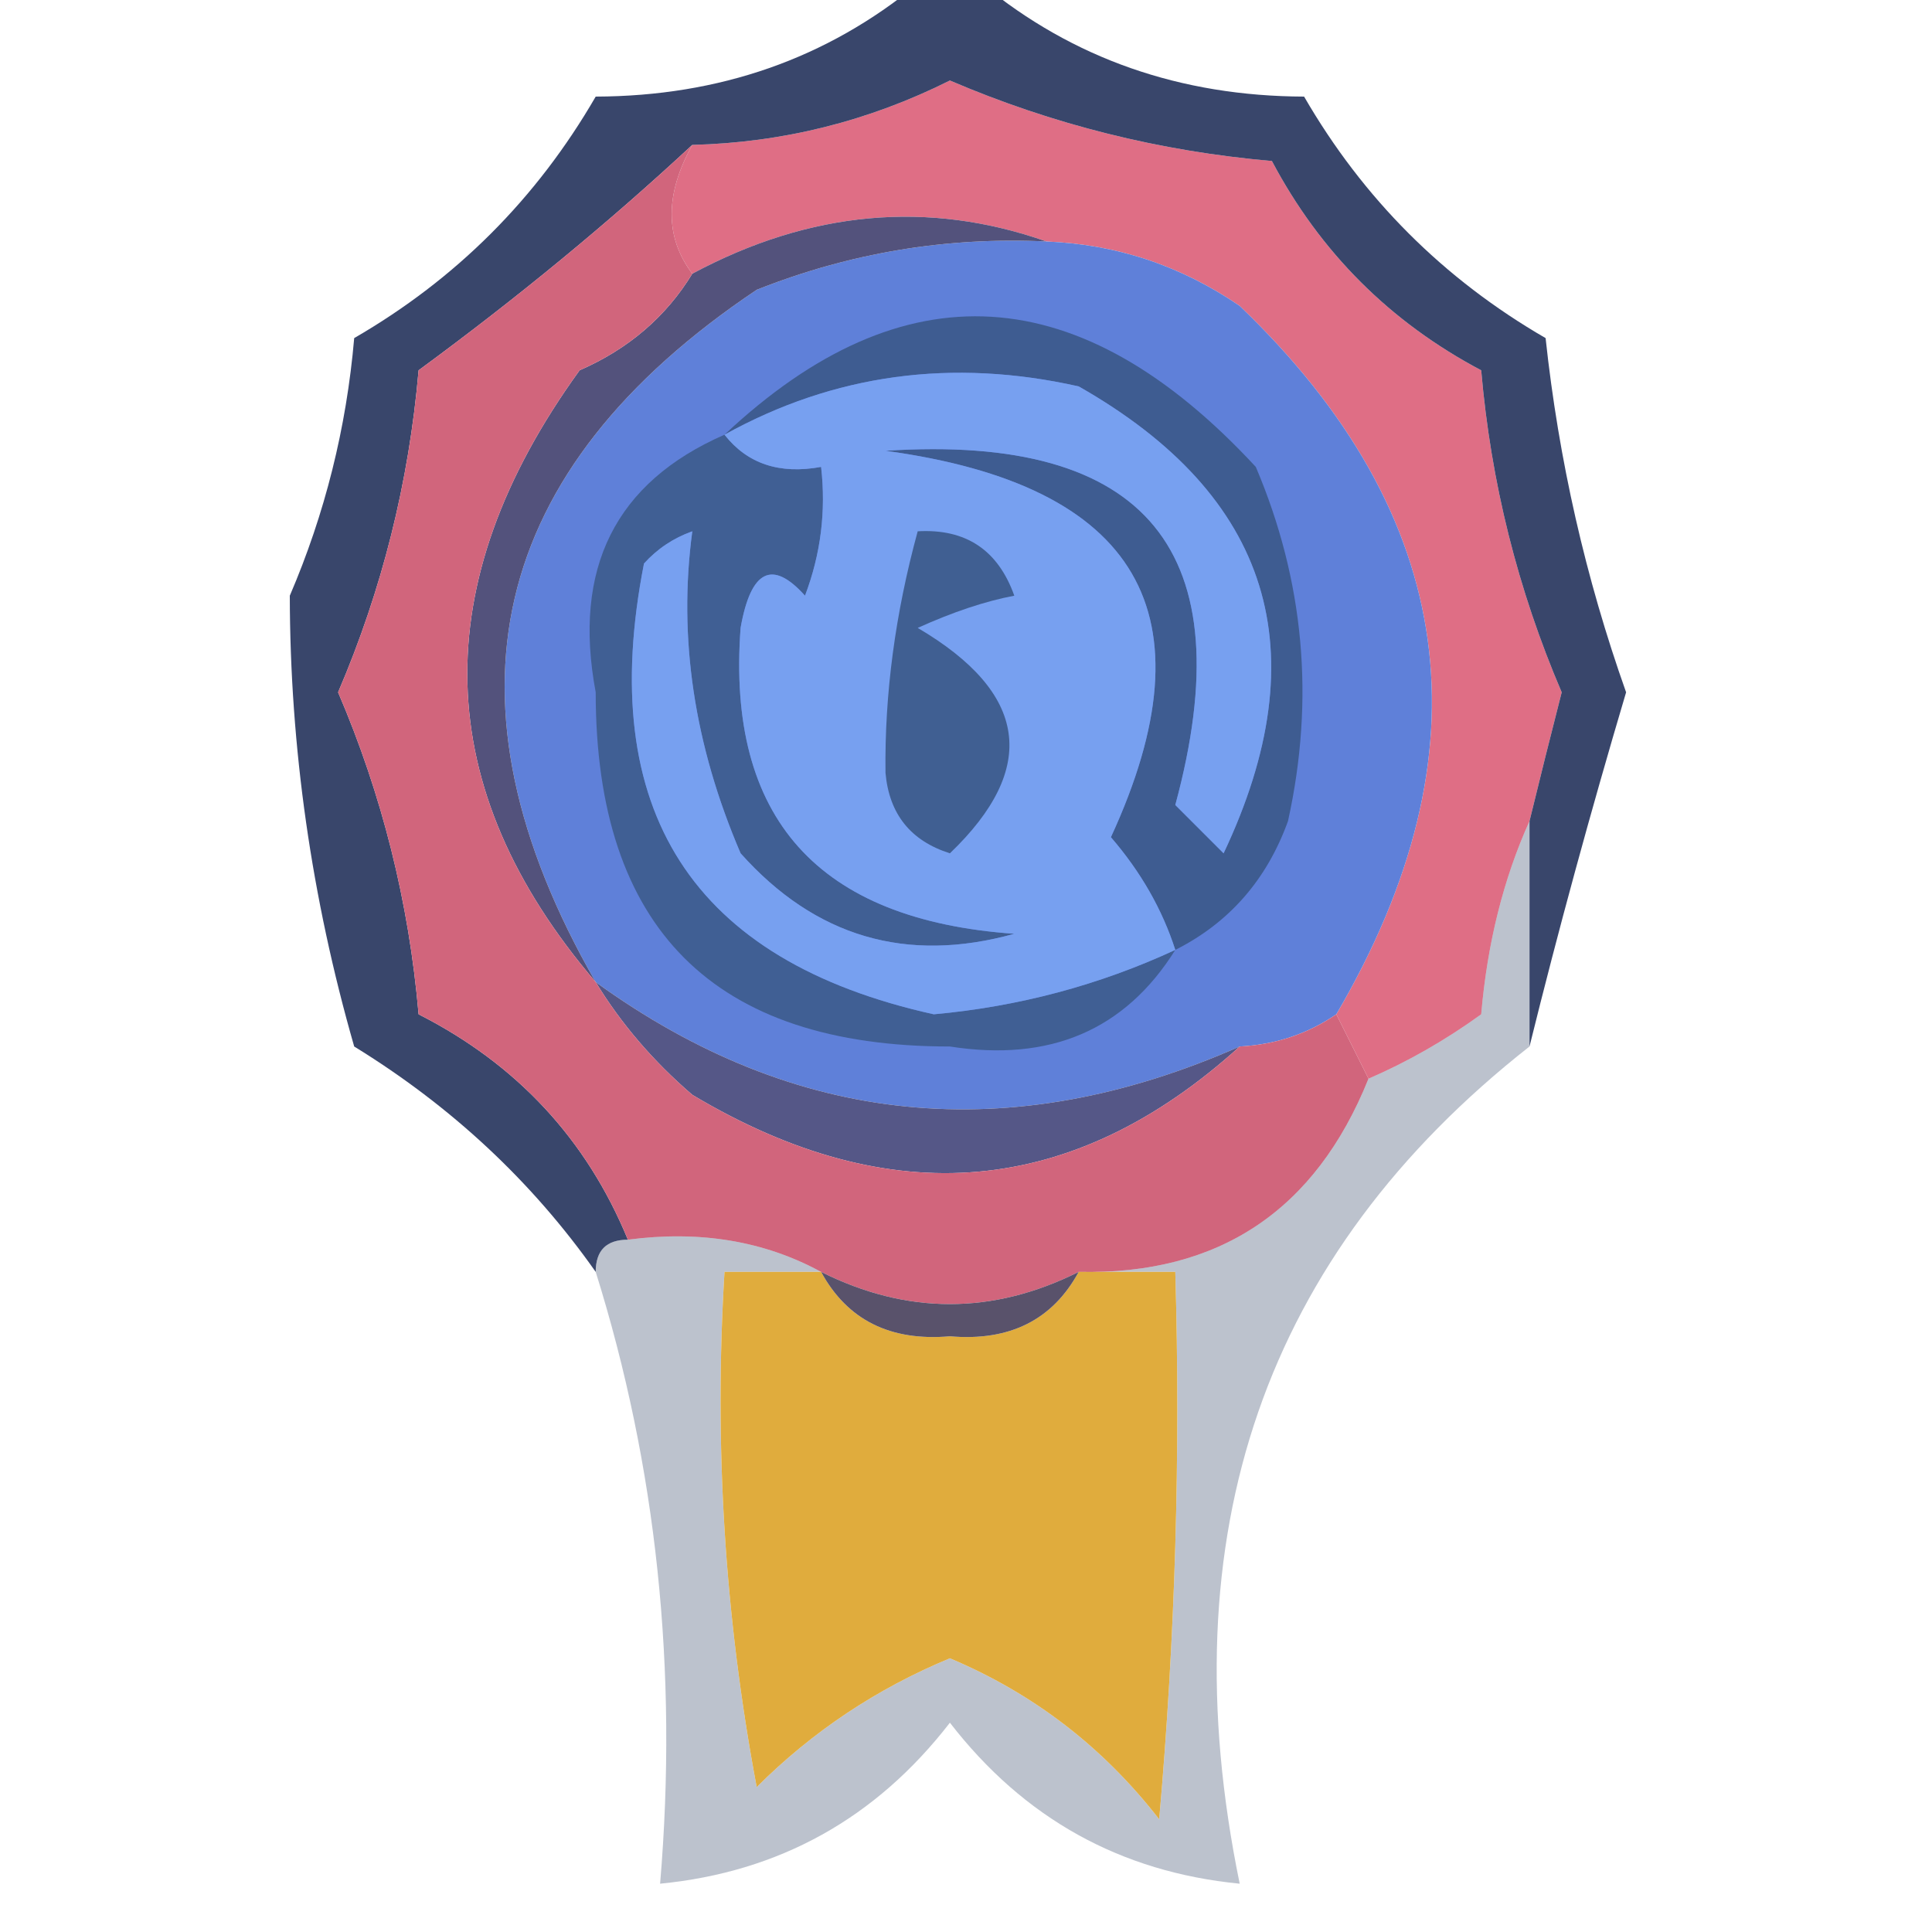 <svg xmlns="http://www.w3.org/2000/svg" xmlns:xlink="http://www.w3.org/1999/xlink" width="60px" height="60px" style="shape-rendering:geometricPrecision; text-rendering:geometricPrecision; image-rendering:optimizeQuality; fill-rule:evenodd; clip-rule:evenodd"><g><path style="opacity:1" fill="#df6e85" d="M 47.5,25.5 C 46.691,27.292 46.191,29.292 46,31.5C 44.887,32.305 43.721,32.972 42.5,33.5C 42.167,32.833 41.833,32.167 41.5,31.5C 46.286,23.336 45.286,16.003 38.5,9.5C 36.677,8.253 34.677,7.586 32.5,7.5C 28.823,6.209 25.156,6.542 21.5,8.5C 20.646,7.368 20.646,6.035 21.5,4.5C 24.311,4.429 26.978,3.762 29.5,2.5C 32.687,3.865 36.02,4.699 39.5,5C 41,7.833 43.167,10 46,11.5C 46.301,14.98 47.135,18.313 48.5,21.5C 48.154,22.849 47.821,24.183 47.5,25.5 Z"></path></g><g><path style="opacity:1" fill="#5f80d9" d="M 32.5,7.5 C 34.677,7.586 36.677,8.253 38.5,9.5C 45.286,16.003 46.286,23.336 41.5,31.5C 40.609,32.11 39.609,32.443 38.5,32.5C 31.364,35.653 24.698,34.987 18.5,30.5C 13.48,21.765 15.147,14.598 23.5,9C 26.393,7.851 29.393,7.351 32.5,7.5 Z"></path></g><g><path style="opacity:0.976" fill="#354268" d="M 28.5,-0.5 C 29.167,-0.5 29.833,-0.5 30.5,-0.5C 33.321,1.82 36.654,2.987 40.5,3C 42.333,6.167 44.833,8.667 48,10.5C 48.407,14.284 49.241,17.951 50.5,21.5C 49.386,25.251 48.386,28.918 47.5,32.5C 47.5,30.167 47.5,27.833 47.5,25.5C 47.821,24.183 48.154,22.849 48.5,21.5C 47.135,18.313 46.301,14.98 46,11.5C 43.167,10 41,7.833 39.5,5C 36.02,4.699 32.687,3.865 29.5,2.5C 26.978,3.762 24.311,4.429 21.5,4.5C 18.9,6.916 16.067,9.249 13,11.5C 12.699,14.98 11.866,18.313 10.5,21.5C 11.866,24.687 12.699,28.02 13,31.5C 16.051,33.05 18.218,35.383 19.5,38.5C 18.833,38.5 18.5,38.833 18.5,39.5C 16.525,36.694 14.025,34.361 11,32.5C 9.673,27.88 9.007,23.213 9,18.5C 10.092,15.956 10.759,13.289 11,10.5C 14.167,8.667 16.667,6.167 18.5,3C 22.346,2.987 25.679,1.82 28.5,-0.5 Z"></path></g><g><path style="opacity:1" fill="#3e5c91" d="M 36.5,29.5 C 36.096,28.244 35.429,27.077 34.5,26C 37.694,19.072 35.361,15.072 27.5,14C 35.631,13.465 38.631,17.131 36.5,25C 37,25.5 37.5,26 38,26.5C 40.967,20.226 39.467,15.392 33.5,12C 29.567,11.116 25.901,11.616 22.5,13.5C 28.055,8.284 33.555,8.617 39,14.5C 40.504,18.039 40.837,21.705 40,25.5C 39.34,27.324 38.173,28.657 36.5,29.5 Z"></path></g><g><path style="opacity:1" fill="#405f94" d="M 22.5,13.5 C 23.209,14.404 24.209,14.737 25.5,14.5C 25.657,15.873 25.49,17.207 25,18.5C 23.984,17.366 23.317,17.699 23,19.5C 22.562,25.404 25.396,28.57 31.5,29C 28.15,29.93 25.317,29.096 23,26.5C 21.556,23.135 21.056,19.802 21.5,16.5C 20.914,16.709 20.414,17.043 20,17.5C 18.494,25.171 21.494,29.837 29,31.5C 31.635,31.261 34.135,30.595 36.5,29.5C 34.944,31.988 32.611,32.988 29.5,32.5C 22.167,32.5 18.5,28.833 18.5,21.5C 17.779,17.648 19.113,14.981 22.5,13.5 Z"></path></g><g><path style="opacity:1" fill="#77a0f0" d="M 36.5,29.5 C 34.135,30.595 31.635,31.261 29,31.5C 21.494,29.837 18.494,25.171 20,17.5C 20.414,17.043 20.914,16.709 21.5,16.5C 21.056,19.802 21.556,23.135 23,26.5C 25.317,29.096 28.15,29.93 31.5,29C 25.396,28.57 22.562,25.404 23,19.5C 23.317,17.699 23.984,17.366 25,18.5C 25.49,17.207 25.657,15.873 25.5,14.5C 24.209,14.737 23.209,14.404 22.5,13.5C 25.901,11.616 29.567,11.116 33.5,12C 39.467,15.392 40.967,20.226 38,26.5C 37.5,26 37,25.5 36.5,25C 38.631,17.131 35.631,13.465 27.5,14C 35.361,15.072 37.694,19.072 34.5,26C 35.429,27.077 36.096,28.244 36.5,29.5 Z"></path></g><g><path style="opacity:1" fill="#405f92" d="M 28.5,16.5 C 29.995,16.415 30.995,17.081 31.5,18.5C 30.603,18.669 29.603,19.002 28.5,19.5C 31.929,21.518 32.262,23.852 29.5,26.5C 28.28,26.113 27.613,25.28 27.5,24C 27.469,21.555 27.802,19.055 28.5,16.5 Z"></path></g><g><path style="opacity:1" fill="#53527c" d="M 32.5,7.5 C 29.393,7.351 26.393,7.851 23.5,9C 15.147,14.598 13.48,21.765 18.5,30.5C 13.356,24.481 13.189,18.147 18,11.5C 19.518,10.837 20.685,9.837 21.5,8.5C 25.156,6.542 28.823,6.209 32.5,7.5 Z"></path></g><g><path style="opacity:1" fill="#555787" d="M 18.5,30.5 C 24.698,34.987 31.364,35.653 38.5,32.5C 33.332,37.184 27.665,37.684 21.5,34C 20.29,32.961 19.29,31.794 18.5,30.5 Z"></path></g><g><path style="opacity:1" fill="#d1657c" d="M 21.5,4.5 C 20.646,6.035 20.646,7.368 21.5,8.5C 20.685,9.837 19.518,10.837 18,11.5C 13.189,18.147 13.356,24.481 18.5,30.5C 19.29,31.794 20.29,32.961 21.5,34C 27.665,37.684 33.332,37.184 38.5,32.5C 39.609,32.443 40.609,32.11 41.5,31.5C 41.833,32.167 42.167,32.833 42.5,33.5C 40.854,37.596 37.854,39.596 33.5,39.5C 30.833,40.833 28.167,40.833 25.5,39.5C 23.735,38.539 21.735,38.205 19.5,38.5C 18.218,35.383 16.051,33.05 13,31.5C 12.699,28.02 11.866,24.687 10.5,21.5C 11.866,18.313 12.699,14.98 13,11.5C 16.067,9.249 18.9,6.916 21.5,4.5 Z"></path></g><g><path style="opacity:0.325" fill="#334667" d="M 47.5,25.5 C 47.5,27.833 47.5,30.167 47.5,32.5C 39.267,38.969 36.267,47.636 38.5,58.5C 34.797,58.138 31.797,56.471 29.5,53.5C 27.203,56.471 24.203,58.138 20.5,58.5C 21.06,51.879 20.393,45.545 18.5,39.5C 18.5,38.833 18.833,38.5 19.5,38.5C 21.735,38.205 23.735,38.539 25.5,39.5C 24.5,39.5 23.5,39.5 22.5,39.5C 22.172,44.875 22.505,50.208 23.5,55.5C 25.228,53.775 27.228,52.441 29.5,51.5C 32.094,52.592 34.261,54.259 36,56.5C 36.499,50.843 36.666,45.176 36.5,39.5C 35.5,39.5 34.5,39.5 33.5,39.5C 37.854,39.596 40.854,37.596 42.5,33.5C 43.721,32.972 44.887,32.305 46,31.5C 46.191,29.292 46.691,27.292 47.5,25.5 Z"></path></g><g><path style="opacity:1" fill="#e0ac3d" d="M 25.5,39.5 C 26.312,40.993 27.645,41.66 29.5,41.5C 31.355,41.66 32.688,40.993 33.5,39.5C 34.5,39.5 35.5,39.5 36.5,39.5C 36.666,45.176 36.499,50.843 36,56.5C 34.261,54.259 32.094,52.592 29.5,51.5C 27.228,52.441 25.228,53.775 23.5,55.5C 22.505,50.208 22.172,44.875 22.5,39.5C 23.5,39.5 24.5,39.5 25.5,39.5 Z"></path></g><g><path style="opacity:1" fill="#59526b" d="M 25.5,39.5 C 28.167,40.833 30.833,40.833 33.5,39.5C 32.688,40.993 31.355,41.66 29.5,41.5C 27.645,41.66 26.312,40.993 25.5,39.5 Z"></path></g></svg>